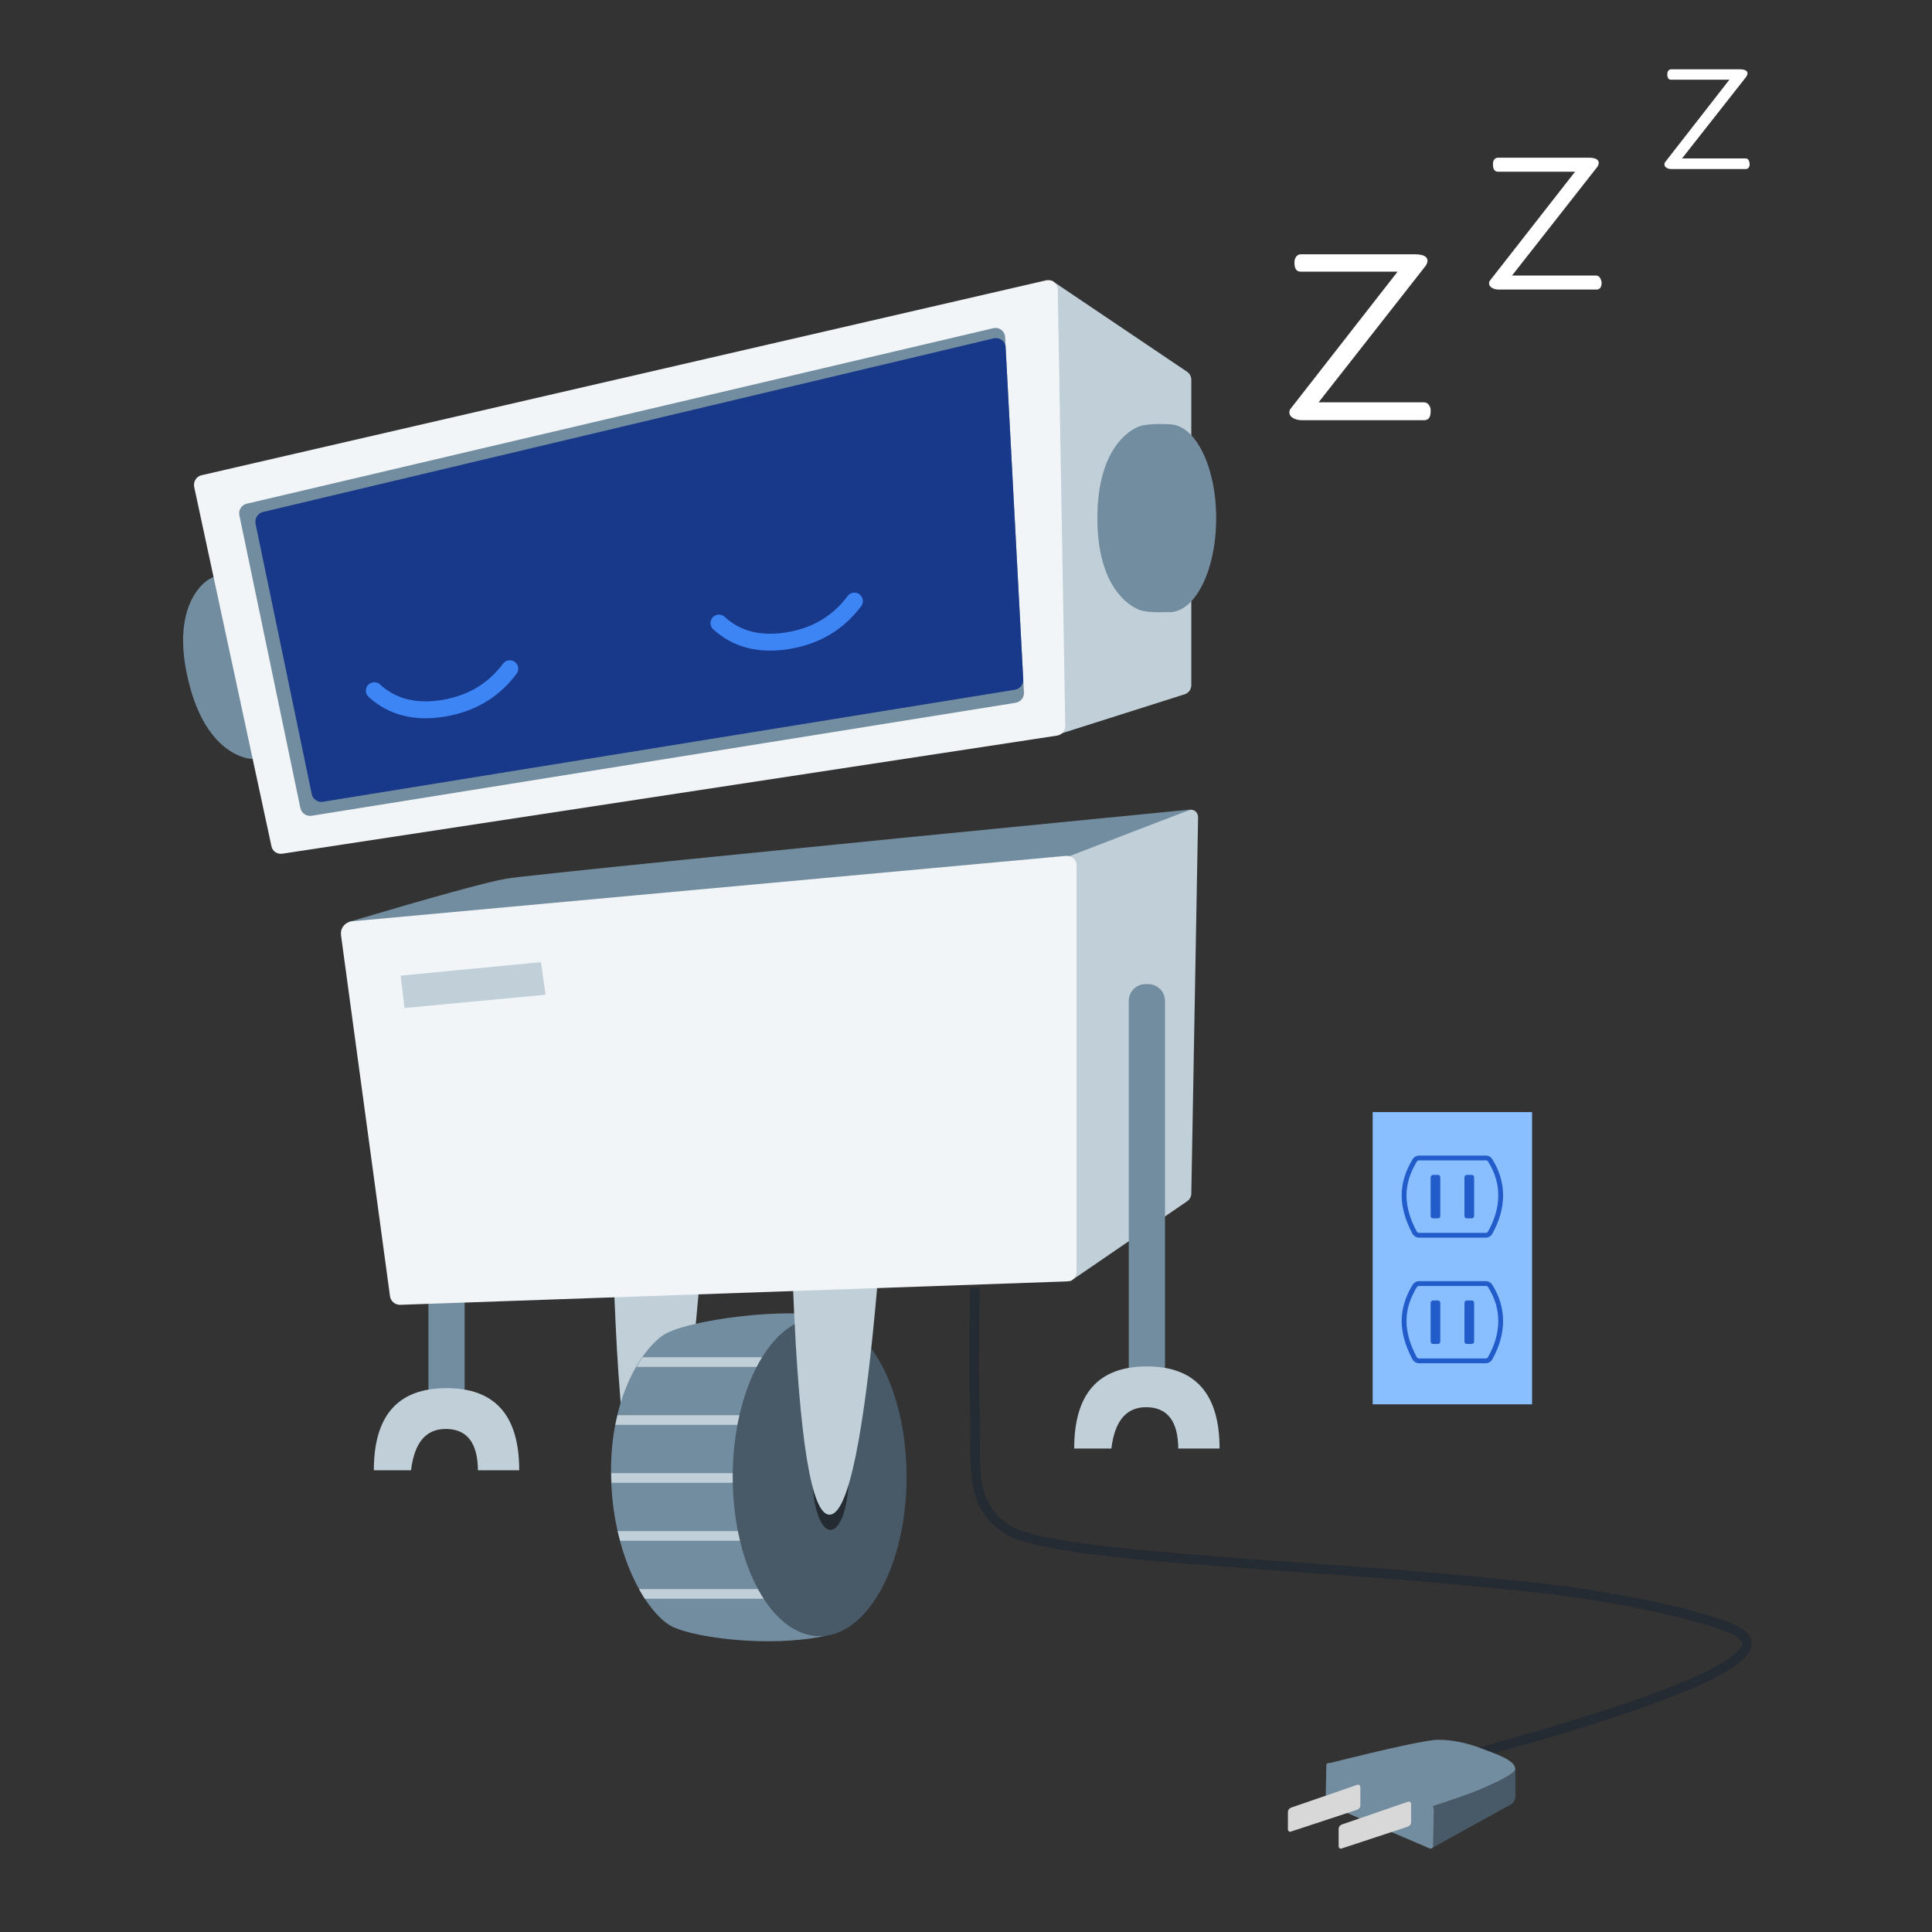 <svg xmlns="http://www.w3.org/2000/svg" viewBox="0 0 800 800" width="800" height="800">
  <rect x="0" y="0" width="800" height="800" fill="#333333" stroke="none"/>
  <rect x="568.4" y="460.5" width="66" height="121" fill="#8abfff"/>
  <path d="M587.5,479.5h27.8c0.7,0,1.3,0.3,1.7,0.9
    c2.9,4.6,4.4,9.4,4.4,14.6c0,5.2-1.5,10.3-4.4,15.5c-0.4,0.6-1,1-1.7,1h-27.7c-0.7,0-1.4-0.4-1.8-1c-2.9-5.4-4.4-10.6-4.4-15.5
    c0-4.9,1.5-9.7,4.4-14.5C586.2,479.9,586.8,479.5,587.5,479.5z" fill="none" stroke="#215cca" stroke-width="2"/>
  <path d="M587.5,531.5h27.8c0.7,0,1.3,0.3,1.7,0.9
    c2.9,4.6,4.4,9.4,4.4,14.6c0,5.2-1.5,10.3-4.4,15.5c-0.4,0.6-1,1-1.7,1h-27.7c-0.7,0-1.4-0.4-1.8-1c-2.9-5.4-4.4-10.6-4.4-15.5
    c0-4.9,1.5-9.7,4.4-14.5C586.2,531.9,586.8,531.5,587.5,531.5z" fill="none" stroke="#215cca" stroke-width="2"/>
  <path d="M593.4,486.5h2c0.6,0,1,0.4,1,1v16
    c0,0.6-0.4,1-1,1h-2c-0.6,0-1-0.4-1-1v-16C592.4,487,592.8,486.5,593.4,486.5z" fill="#215cca"/>
  <path d="M607.4,486.5h2c0.6,0,1,0.4,1,1v16
    c0,0.6-0.4,1-1,1h-2c-0.6,0-1-0.4-1-1v-16C606.4,487,606.8,486.5,607.4,486.5z" fill="#215cca"/>
  <path d="M593.4,538.5h2c0.6,0,1,0.4,1,1v16
    c0,0.6-0.4,1-1,1h-2c-0.6,0-1-0.4-1-1v-16C592.4,539,592.8,538.5,593.4,538.5z" fill="#215cca"/>
  <path d="M607.4,538.5h2c0.6,0,1,0.4,1,1v16
    c0,0.6-0.4,1-1,1h-2c-0.6,0-1-0.4-1-1v-16C606.4,539,606.8,538.5,607.4,538.5z" fill="#215cca"/>
  <path d="M184.4,416.5h1c3.9,0,7,3.1,7,7v151
    c0,3.9-3.1,7-7,7h-1c-3.9,0-7-3.1-7-7v-151C177.4,419.6,180.5,416.5,184.4,416.5z" fill="#738da0"/>
  <path d="M441.2,354l50.9-18.5c1.6-0.6,3.3,0.2,3.8,1.8c0.1,0.3,0.2,0.7,0.2,1.1l-2.8,155.8
    c0,1.3-0.7,2.5-1.7,3.2l-48.5,33.2l0,0L441.2,354z" fill="#c0cfd8"/>
  <path d="M143.9,381.9c36.1-10.7,58.1-16.8,66-18.1c7.9-1.3,102.3-10.9,283.1-28.6l-50.4,19.4L143.9,381.9z" fill="#738da0"
    />
  <path d="M98.1,236.4c-5.6,1-9.5,2.2-11.8,3.6c-3.4,2.1-15.1,12.7-8.5,41c6.5,28.4,21.5,32.5,25.2,33.1
    c2.5,0.4,6.7-0.2,12.6-1.9L98.1,236.4z" fill="#738da0"/>
  <path d="M435.4,116.1l56.1,37.8c1.1,0.7,1.8,2,1.8,3.3v126.5c0,1.7-1.1,3.3-2.8,3.8l-52.6,16.7l0,0
    L435.4,116.1z" fill="#c0cfd8"/>
  <path d="M80.4,201.6l32,148.8c0.4,2.1,2.4,3.4,4.5,3.1l320.8-48.9c2-0.3,3.4-2,3.4-4L438,119.9
    c0-2.2-1.9-4-4.1-3.9c-0.3,0-0.6,0-0.8,0.1L83.4,196.8C81.3,197.3,80,199.4,80.4,201.6z" fill="#f2f5f7"/>
  <path d="M254.4,536.7c2.5,62.6,7.6,93.8,15.2,93.5c7.6-0.3,14.2-31.9,19.7-95L254.4,536.7z" fill="#c0cfd8"/>
  <path d="M341.1,677.5c-22.2,4.6-51.7,0.9-62-3.6s-24.7-27.5-26-60.3c-1.3-32.8,11.6-53.5,21-60.4
    s54.5-12.1,66.9-7.8S363.3,672.9,341.1,677.5z" fill="#738da0"/>
  <path d="M320.9,660c0-1.1-0.9-2-2-2h-54.3c0.8,1.4,1.6,2.7,2.4,4h51.9C320,662,320.9,661.1,320.9,660z" fill="#c0cfd8"/>
  <path d="M311.9,636c0-1.1-0.9-2-2-2h-54.1c0.3,1.4,0.6,2.7,1,4h53.1C311,638,311.9,637.1,311.9,636z" fill="#c0cfd8"/>
  <path d="M306.9,612c0-1.1-0.9-2-2-2h-51.8c0,1.2,0,2.4,0.1,3.7c0,0.1,0,0.2,0,0.3h51.7C306,614,306.9,613.1,306.9,612z" fill="#c0cfd8"
    />
  <path d="M310.9,588c0-1.1-0.9-2-2-2h-53.2c-0.3,1.3-0.6,2.6-0.9,4h54C310,590,310.9,589.1,310.9,588z" fill="#c0cfd8"/>
  <path d="M316.9,564c0-1.1-0.9-2-2-2h-48.8c-0.9,1.2-1.7,2.6-2.5,4h51.4C316,566,316.9,565.1,316.9,564z" fill="#c0cfd8"/>
  <ellipse cx="339.4" cy="611.5" rx="36" ry="66" fill="#485968"/>
  <ellipse cx="343.9" cy="611.5" rx="7.5" ry="22" fill="#252b32"/>
  <path d="M328.4,533.7c2.5,62.6,7.6,93.8,15.2,93.5
    c7.6-0.3,14.2-31.9,19.7-95L328.4,533.7z" fill="#c0cfd8"/>
  <path d="M141.2,387.2l20.3,149.6c0.3,2,2.1,3.5,4.1,3.5l276.3-9.7c2.2-0.1,3.9-1.8,3.9-4V358.4
    c0-2.2-1.8-4-4-4c-0.1,0-0.2,0-0.4,0l-295.7,27.1c-2.7,0.3-4.8,2.7-4.5,5.4C141.2,387.1,141.2,387.1,141.2,387.2z" fill="#f2f5f7"/>
  <path d="M474.4,407.5h1c3.9,0,7,3.1,7,7v151
    c0,3.9-3.1,7-7,7h-1c-3.9,0-7-3.1-7-7v-151C467.4,410.6,470.5,407.5,474.4,407.5z" fill="#738da0"/>
  <path d="M403.7,533.2c-0.5,23.7-0.5,40.6,0,50.5c1,20.3-3.8,39,13.7,49.8c19.8,12.2,132.8,14.1,219.6,24
    c41.3,4.7,72,13,81.3,17.5c19.2,9.2-16.8,26.3-107.8,51.2" fill="none" stroke="#252b32" stroke-width="4"/>
  <path d="M592.5,747.3v18.2l32.9-18.2c1.3-0.7,2.1-2,2.1-3.5v-11.5l0,0c-5,3.3-9.6,6-13.8,7.9
    C609.4,742.1,602.4,744.5,592.5,747.3z" fill="#485968"/>
  <path d="M549.2,731.1l-0.3,15.8l0,0l43.1,18.5c0.5,0.2,1.1,0,1.3-0.5c0.1-0.1,0.1-0.2,0.1-0.4l0.3-15
    c0-1.3-0.7-2.4-1.9-2.9l-41.3-16.5c-0.5-0.2-1.1,0-1.3,0.6C549.3,730.9,549.2,731,549.2,731.1z" fill="#738da0"/>
  <path d="M550,730.2l43.2,17.7c9.4-3.1,15.7-5.3,18.8-6.6c10.6-4.5,15.4-7.3,15.4-8.9
    c0-3.6-8.4-6.3-14.2-8.5c-5.8-2.2-11.8-3.5-17.8-3.5C591.4,720.4,576.3,723.6,550,730.2z" fill="#738da0"/>
  <path d="M102.1,208.6l309.2-72.7c2.2-0.5,4.3,0.8,4.8,3c0.1,0.2,0.1,0.5,0.1,0.7l7.8,147.2
    c0.1,2-1.3,3.8-3.4,4.2L129,337.8c-2.1,0.3-4.1-1-4.6-3.1L99.1,213.3C98.7,211.2,100,209.1,102.1,208.6z" fill="#738da0"/>
  <path d="M108.9,212l302.6-71.9
    c2.1-0.5,4.3,0.8,4.8,3c0.1,0.2,0.1,0.5,0.1,0.7l7.3,137.6c0.1,2-1.3,3.8-3.4,4.2L133.7,332c-2.1,0.3-4.1-1-4.6-3.1l-23.3-112.1
    C105.4,214.6,106.8,212.5,108.9,212z" fill="#183889"/>
  <path d="M484.2,175.7c-5.7-0.3-9.8,0-12.3,0.8
    c-3.8,1.3-17.5,8.9-17.5,38s13.6,36.5,17.1,37.9c2.3,1,6.6,1.3,12.7,1V175.7z" fill="#738da0"/>
  <ellipse cx="484.2" cy="214.6" rx="19.4" ry="38.9" fill="#738da0"/>
  <path d="M155,286c7.3,6.7,16.8,9.2,28.5,7.3c11.6-1.9,20.8-7.3,27.6-16.4" fill="none" stroke="#3D84F5" stroke-width="7" stroke-linecap="round"/>
  <path d="M297.7,258c7.3,6.7,16.8,9.2,28.5,7.3
    c11.6-1.9,20.8-7.3,27.6-16.4" fill="none" stroke="#3D84F5" stroke-width="7" stroke-linecap="round"/>
  <path d="M154.8,608.8c0-22.7,10-34,30.1-34s30.1,11.3,30.1,34h-17.1c-0.1-11.2-4.4-16.9-12.9-17.1
    s-13.4,5.5-14.8,17.1H154.8z" fill="#c0cfd8"/>
  <path d="M444.8,599.8c0-22.7,10-34,30.1-34
    c20,0,30.1,11.3,30.1,34h-17.1c-0.1-11.2-4.4-16.9-12.9-17.1c-8.5-0.2-13.4,5.5-14.8,17.1H444.8z" fill="#c0cfd8"/>
  <polygon points="165.9,404 167.5,417.4 225.9,411.9 224,398.4 " fill="#c0cfd8"/>
  <path d="M591.7,167.7c-0.5-0.7-1.2-1.1-2-1.1H546l44-56.1c0.7-0.9,1.1-1.7,1.1-2.5c0-1.8-1.8-2.7-5.3-2.7h-47.1
    c-0.8,0-1.5,0.3-2,1c-0.5,0.7-0.7,1.5-0.7,2.5c0,2.5,0.9,3.7,2.6,3.7h40.1L534.6,169c-0.5,0.5-0.7,1.1-0.7,1.8
    c0,0.9,0.5,1.7,1.5,2.3c1,0.6,2.3,0.9,3.8,0.9h50.5c1.8,0,2.7-1.2,2.7-3.6C592.5,169.3,592.2,168.4,591.7,167.7z" fill="#ffffff"/>
  <path d="M662.5,115c-0.4-0.6-0.9-0.9-1.6-0.9h-34.8l35-44.6c0.6-0.7,0.9-1.4,0.9-2c0-1.5-1.4-2.2-4.2-2.2h-37.5
    c-0.7,0-1.2,0.3-1.6,0.8c-0.4,0.5-0.5,1.2-0.5,2c0,2,0.7,3,2.1,3h31.9L617.1,116c-0.4,0.4-0.5,0.9-0.5,1.4c0,0.7,0.4,1.3,1.2,1.8
    c0.8,0.5,1.8,0.7,3,0.7h40.2c1.5,0,2.2-1,2.2-2.9C663.1,116.3,662.9,115.6,662.5,115z" fill="#ffffff"/>
  <path d="M724,66.2c-0.3-0.4-0.7-0.6-1.2-0.6h-26.3l26.5-33.7c0.4-0.6,0.6-1,0.6-1.5c0-1.1-1.1-1.7-3.2-1.7H692
    c-0.5,0-0.9,0.2-1.2,0.6c-0.3,0.4-0.4,0.9-0.4,1.5c0,1.5,0.5,2.2,1.6,2.2h24.1L689.6,67c-0.3,0.3-0.4,0.7-0.4,1.1
    c0,0.6,0.3,1,0.9,1.4c0.6,0.4,1.4,0.5,2.3,0.5h30.4c1.1,0,1.7-0.7,1.7-2.2C724.4,67.2,724.3,66.7,724,66.2z" fill="#ffffff"/>
  <path d="M561.9,739.1l-27.3,9.4c-0.8,0.3-1.3,1-1.3,1.9v7.1c0,0.6,0.4,1,1,1c0.1,0,0.2,0,0.3-0.1l27.3-9
    c0.8-0.3,1.4-1,1.4-1.9V740c0-0.6-0.4-1-1-1C562.1,739,562,739,561.9,739.1z" fill="#d8d8d8"/>
  <path d="M582.9,746.1l-27.3,9.4
    c-0.8,0.3-1.3,1-1.3,1.9v7.1c0,0.6,0.4,1,1,1c0.1,0,0.2,0,0.3-0.1l27.3-9c0.8-0.3,1.4-1,1.4-1.9V747c0-0.6-0.4-1-1-1
    C583.1,746,583,746,582.9,746.1z" fill="#d8d8d8"/>
</svg>
